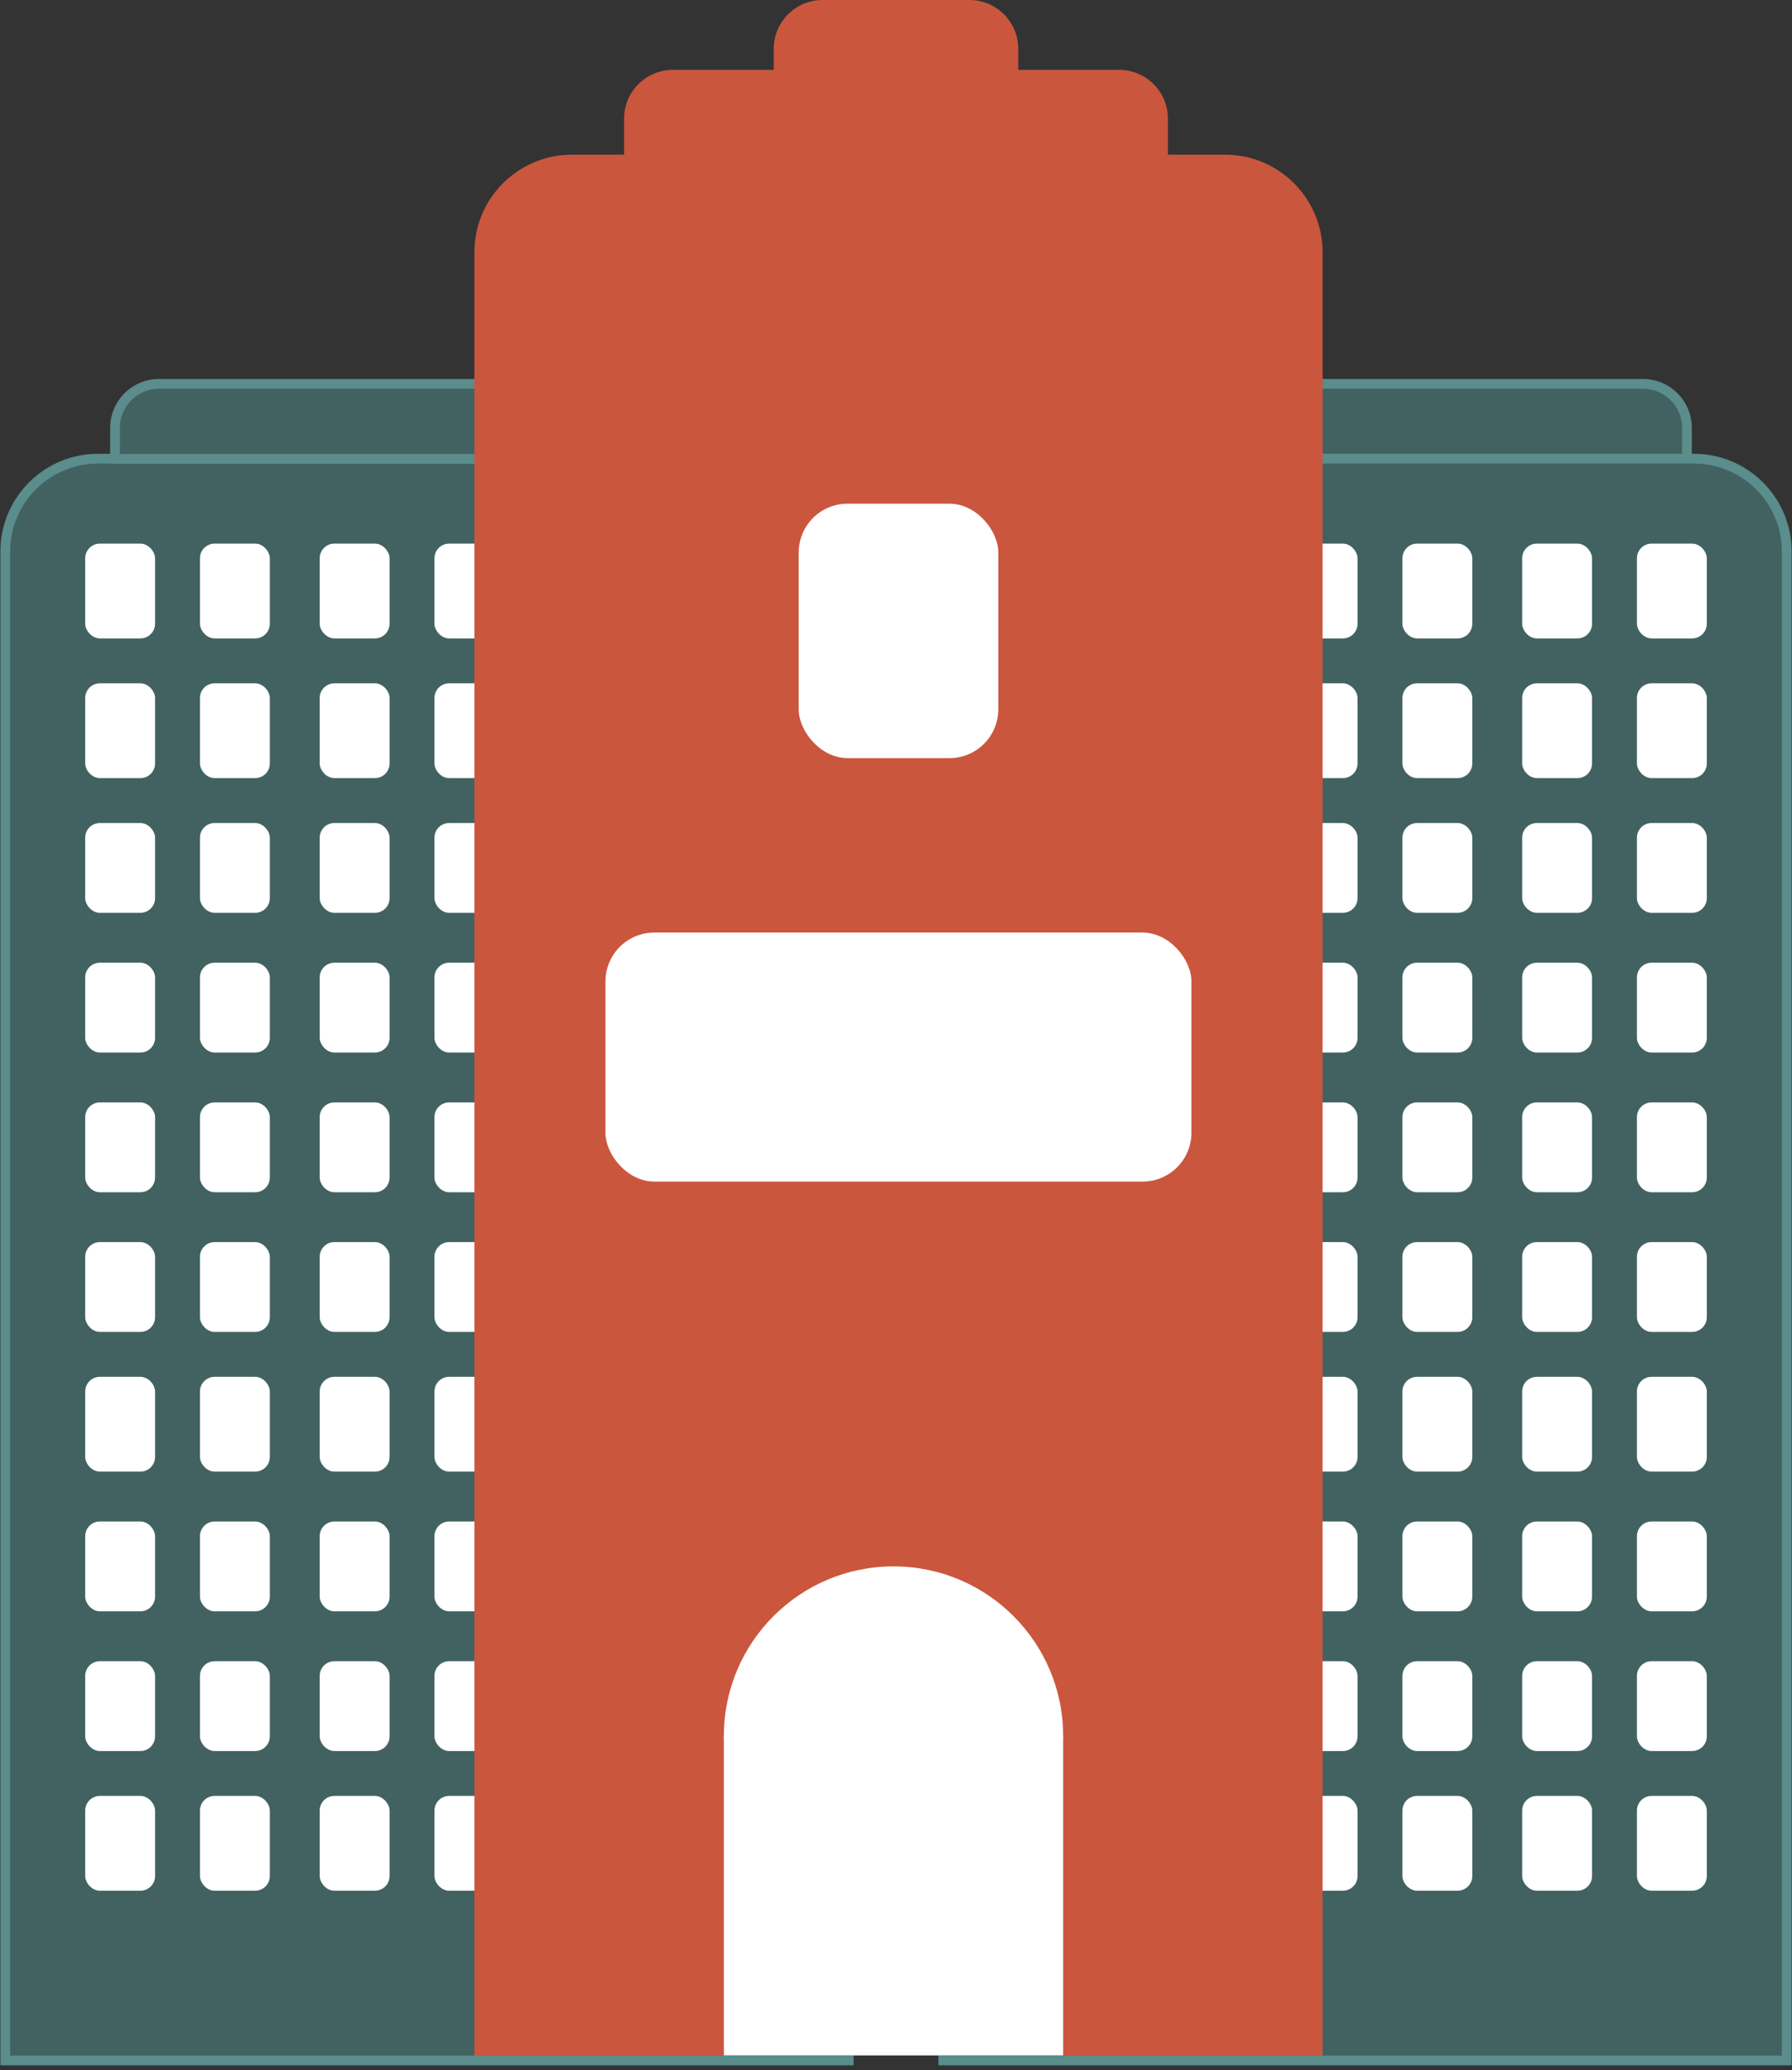 <svg width="367" height="424" viewBox="0 0 367 424" fill="none" xmlns="http://www.w3.org/2000/svg">
<rect x="0" y="0" width="367" height="424" fill="#333333" stroke="none"/>
<path d="M1.079 112.945C1.079 102.452 9.585 93.945 20.079 93.945H173.814V422.001H1.079V112.945Z" fill="#426262" stroke="#5A8D8C" stroke-width="2"/>
<path d="M100.241 78.617H32.559C27.589 78.617 23.559 82.647 23.559 87.617V93.989H100.241V78.617Z" fill="#426262" stroke="#5A8D8C" stroke-width="2"/>
<path d="M268.802 78.617H336.484C341.454 78.617 345.484 82.647 345.484 87.617V93.989H268.802V78.617Z" fill="#426262" stroke="#5A8D8C" stroke-width="2"/>
<path d="M193.186 93.945H346.921C357.414 93.945 365.921 102.452 365.921 112.945V422.001H193.186V93.945Z" fill="#426262" stroke="#5A8D8C" stroke-width="2"/>
<rect x="263.715" y="111.34" width="14.306" height="19.415" rx="3" fill="white"/>
<rect x="17.45" y="111.34" width="14.306" height="19.415" rx="3" fill="white"/>
<rect x="263.715" y="139.953" width="14.306" height="19.415" rx="3" fill="white"/>
<rect x="17.45" y="139.953" width="14.306" height="19.415" rx="3" fill="white"/>
<rect x="263.715" y="168.562" width="14.306" height="18.393" rx="3" fill="white"/>
<rect x="17.45" y="168.562" width="14.306" height="18.393" rx="3" fill="white"/>
<rect x="263.715" y="197.176" width="14.306" height="18.393" rx="3" fill="white"/>
<rect x="17.45" y="197.176" width="14.306" height="18.393" rx="3" fill="white"/>
<rect x="263.715" y="225.789" width="14.306" height="18.393" rx="3" fill="white"/>
<rect x="263.715" y="311.621" width="14.306" height="18.393" rx="3" fill="white"/>
<rect x="17.45" y="225.789" width="14.306" height="18.393" rx="3" fill="white"/>
<rect x="17.45" y="311.621" width="14.306" height="18.393" rx="3" fill="white"/>
<rect x="263.715" y="254.395" width="14.306" height="18.393" rx="3" fill="white"/>
<rect x="263.715" y="340.234" width="14.306" height="18.393" rx="3" fill="white"/>
<rect x="17.45" y="254.395" width="14.306" height="18.393" rx="3" fill="white"/>
<rect x="17.45" y="340.234" width="14.306" height="18.393" rx="3" fill="white"/>
<rect x="263.715" y="281.988" width="14.306" height="19.415" rx="3" fill="white"/>
<rect x="263.715" y="367.824" width="14.306" height="19.415" rx="3" fill="white"/>
<rect x="17.45" y="281.988" width="14.306" height="19.415" rx="3" fill="white"/>
<rect x="17.45" y="367.824" width="14.306" height="19.415" rx="3" fill="white"/>
<rect x="287.217" y="111.34" width="14.306" height="19.415" rx="3" fill="white"/>
<rect x="40.953" y="111.34" width="14.306" height="19.415" rx="3" fill="white"/>
<rect x="287.217" y="139.953" width="14.306" height="19.415" rx="3" fill="white"/>
<rect x="40.953" y="139.953" width="14.306" height="19.415" rx="3" fill="white"/>
<rect x="287.217" y="168.562" width="14.306" height="18.393" rx="3" fill="white"/>
<rect x="40.953" y="168.562" width="14.306" height="18.393" rx="3" fill="white"/>
<rect x="287.217" y="197.176" width="14.306" height="18.393" rx="3" fill="white"/>
<rect x="40.953" y="197.176" width="14.306" height="18.393" rx="3" fill="white"/>
<rect x="287.217" y="225.789" width="14.306" height="18.393" rx="3" fill="white"/>
<rect x="287.217" y="311.621" width="14.306" height="18.393" rx="3" fill="white"/>
<rect x="40.953" y="225.789" width="14.306" height="18.393" rx="3" fill="white"/>
<rect x="40.953" y="311.621" width="14.306" height="18.393" rx="3" fill="white"/>
<rect x="287.217" y="254.395" width="14.306" height="18.393" rx="3" fill="white"/>
<rect x="287.217" y="340.234" width="14.306" height="18.393" rx="3" fill="white"/>
<rect x="40.953" y="254.395" width="14.306" height="18.393" rx="3" fill="white"/>
<rect x="40.953" y="340.234" width="14.306" height="18.393" rx="3" fill="white"/>
<rect x="287.217" y="281.988" width="14.306" height="19.415" rx="3" fill="white"/>
<rect x="287.217" y="367.824" width="14.306" height="19.415" rx="3" fill="white"/>
<rect x="40.953" y="281.988" width="14.306" height="19.415" rx="3" fill="white"/>
<rect x="40.953" y="367.824" width="14.306" height="19.415" rx="3" fill="white"/>
<rect x="311.742" y="111.34" width="14.306" height="19.415" rx="3" fill="white"/>
<rect x="65.477" y="111.34" width="14.306" height="19.415" rx="3" fill="white"/>
<rect x="311.742" y="139.953" width="14.306" height="19.415" rx="3" fill="white"/>
<rect x="65.477" y="139.953" width="14.306" height="19.415" rx="3" fill="white"/>
<rect x="311.742" y="168.562" width="14.306" height="18.393" rx="3" fill="white"/>
<rect x="65.477" y="168.562" width="14.306" height="18.393" rx="3" fill="white"/>
<rect x="311.742" y="197.176" width="14.306" height="18.393" rx="3" fill="white"/>
<rect x="65.477" y="197.176" width="14.306" height="18.393" rx="3" fill="white"/>
<rect x="311.742" y="225.789" width="14.306" height="18.393" rx="3" fill="white"/>
<rect x="311.742" y="311.621" width="14.306" height="18.393" rx="3" fill="white"/>
<rect x="65.477" y="225.789" width="14.306" height="18.393" rx="3" fill="white"/>
<rect x="65.477" y="311.621" width="14.306" height="18.393" rx="3" fill="white"/>
<rect x="311.742" y="254.395" width="14.306" height="18.393" rx="3" fill="white"/>
<rect x="311.742" y="340.234" width="14.306" height="18.393" rx="3" fill="white"/>
<rect x="65.477" y="254.395" width="14.306" height="18.393" rx="3" fill="white"/>
<rect x="65.477" y="340.234" width="14.306" height="18.393" rx="3" fill="white"/>
<rect x="311.742" y="281.988" width="14.306" height="19.415" rx="3" fill="white"/>
<rect x="311.742" y="367.824" width="14.306" height="19.415" rx="3" fill="white"/>
<rect x="65.477" y="281.988" width="14.306" height="19.415" rx="3" fill="white"/>
<rect x="65.477" y="367.824" width="14.306" height="19.415" rx="3" fill="white"/>
<rect x="335.244" y="111.34" width="14.306" height="19.415" rx="3" fill="white"/>
<rect x="88.98" y="111.34" width="14.306" height="19.415" rx="3" fill="white"/>
<rect x="335.244" y="139.953" width="14.306" height="19.415" rx="3" fill="white"/>
<rect x="88.98" y="139.953" width="14.306" height="19.415" rx="3" fill="white"/>
<rect x="335.244" y="168.562" width="14.306" height="18.393" rx="3" fill="white"/>
<rect x="88.98" y="168.562" width="14.306" height="18.393" rx="3" fill="white"/>
<rect x="335.244" y="197.176" width="14.306" height="18.393" rx="3" fill="white"/>
<rect x="88.98" y="197.176" width="14.306" height="18.393" rx="3" fill="white"/>
<rect x="335.244" y="225.789" width="14.306" height="18.393" rx="3" fill="white"/>
<rect x="335.244" y="311.621" width="14.306" height="18.393" rx="3" fill="white"/>
<rect x="88.98" y="225.789" width="14.306" height="18.393" rx="3" fill="white"/>
<rect x="88.98" y="311.621" width="14.306" height="18.393" rx="3" fill="white"/>
<rect x="335.244" y="254.395" width="14.306" height="18.393" rx="3" fill="white"/>
<rect x="335.244" y="340.234" width="14.306" height="18.393" rx="3" fill="white"/>
<rect x="88.98" y="254.395" width="14.306" height="18.393" rx="3" fill="white"/>
<rect x="88.98" y="340.234" width="14.306" height="18.393" rx="3" fill="white"/>
<rect x="335.244" y="281.988" width="14.306" height="19.415" rx="3" fill="white"/>
<rect x="335.244" y="367.824" width="14.306" height="19.415" rx="3" fill="white"/>
<rect x="88.98" y="281.988" width="14.306" height="19.415" rx="3" fill="white"/>
<rect x="88.98" y="367.824" width="14.306" height="19.415" rx="3" fill="white"/>
<path d="M127.81 24.305C127.81 18.782 132.287 14.305 137.81 14.305H229.191C234.713 14.305 239.191 18.782 239.191 24.305V35.763H127.81V24.305Z" fill="#CB563E"/>
<path d="M158.465 10C158.465 4.477 162.942 0 168.465 0H198.535C204.058 0 208.535 4.477 208.535 10V21.459H158.465V10Z" fill="#CB563E"/>
<path d="M97.154 51.676C97.154 40.63 106.109 31.676 117.154 31.676H250.868C261.914 31.676 270.868 40.63 270.868 51.676V420.999H97.154V51.676Z" fill="#CB563E"/>
<circle cx="182.989" cy="355.555" r="34.743" fill="white"/>
<rect x="148.247" y="355.555" width="69.485" height="65.398" fill="white"/>
<rect x="163.574" y="103.16" width="40.874" height="52.114" rx="10" fill="white"/>
<rect x="124" y="191" width="120" height="51" rx="10" fill="white"/>
</svg>
